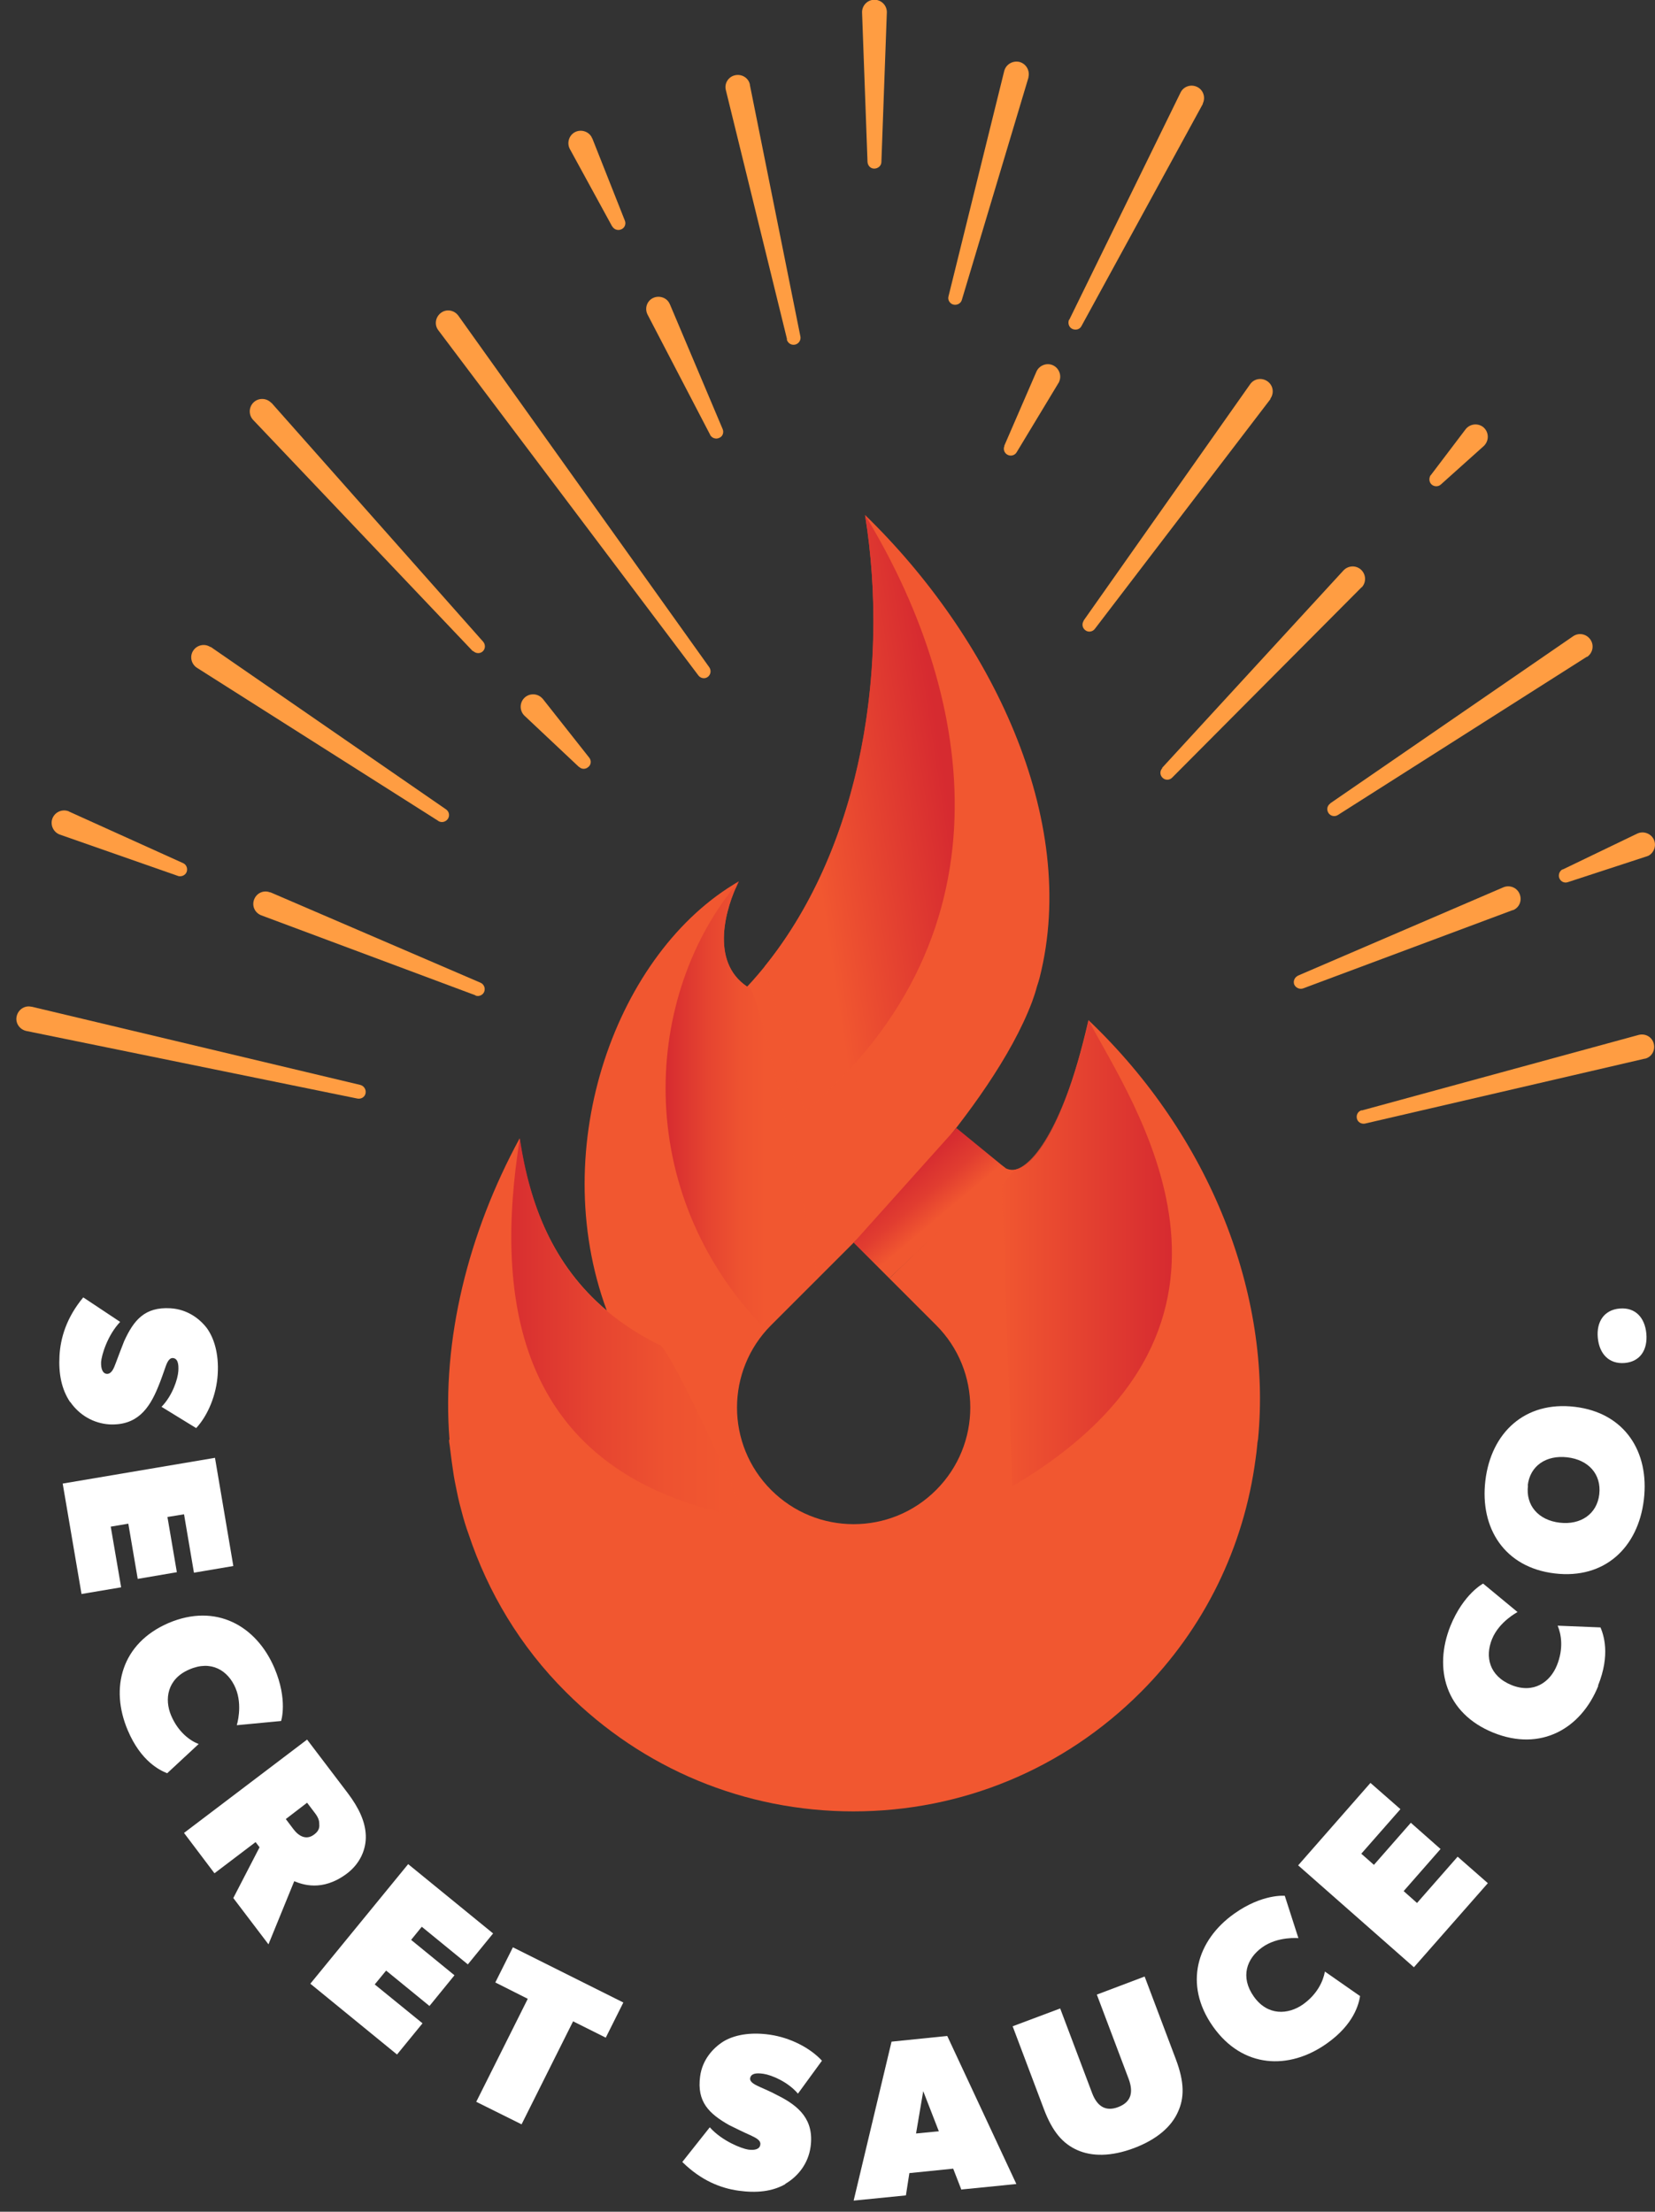 <svg viewBox="0 0 101 135" fill="none" xmlns="http://www.w3.org/2000/svg">
<rect x="0" y="0" width="101" height="135" fill="#333333" stroke="none"/>
<path d="M52.942 9.884L52.61 0.771C52.595 0.348 52.927 -1.67787e-05 53.335 -0.015C53.758 -0.03 54.106 0.302 54.121 0.71C54.121 0.725 54.121 0.756 54.121 0.771L53.789 9.884C53.789 10.11 53.592 10.292 53.35 10.292C53.124 10.292 52.958 10.11 52.942 9.884Z" fill="#FF9D42"/>
<path d="M28.853 39.746L15.448 25.631C15.161 25.328 15.176 24.845 15.479 24.558C15.781 24.271 16.265 24.286 16.552 24.588H16.567L29.488 39.172C29.639 39.353 29.624 39.61 29.458 39.761C29.292 39.912 29.035 39.897 28.868 39.731L28.853 39.746Z" fill="#FF9D42"/>
<path d="M35.337 46.819L32.012 43.69C31.71 43.403 31.695 42.92 31.982 42.617C32.269 42.315 32.752 42.3 33.055 42.587C33.085 42.617 33.115 42.648 33.13 42.663L35.956 46.244C36.107 46.426 36.077 46.698 35.881 46.834C35.714 46.97 35.473 46.955 35.337 46.803V46.819Z" fill="#FF9D42"/>
<path d="M42.619 41.227L26.751 20.16C26.494 19.828 26.57 19.359 26.902 19.102C27.235 18.845 27.703 18.921 27.96 19.253L43.284 40.728C43.42 40.925 43.375 41.182 43.194 41.318C43.012 41.454 42.755 41.408 42.619 41.227Z" fill="#FF9D42"/>
<path d="M37.362 13.828L34.778 9.098C34.581 8.735 34.717 8.266 35.08 8.07C35.443 7.874 35.911 8.01 36.107 8.372C36.107 8.402 36.138 8.433 36.153 8.463L38.133 13.465C38.223 13.677 38.117 13.934 37.891 14.009C37.694 14.085 37.468 14.009 37.362 13.813V13.828Z" fill="#FF9D42"/>
<path d="M43.346 26.553L39.522 19.208C39.326 18.83 39.477 18.377 39.84 18.196C40.202 18.014 40.671 18.15 40.852 18.513C40.852 18.528 40.867 18.543 40.882 18.573L44.101 26.19C44.192 26.402 44.101 26.659 43.875 26.734C43.678 26.825 43.436 26.734 43.331 26.538L43.346 26.553Z" fill="#FF9D42"/>
<path d="M48.03 20.704L44.297 5.501C44.191 5.093 44.448 4.685 44.856 4.594C45.264 4.504 45.672 4.745 45.763 5.153V5.184L48.846 20.538C48.892 20.765 48.74 20.991 48.514 21.037C48.287 21.082 48.075 20.946 48.015 20.719L48.03 20.704Z" fill="#FF9D42"/>
<path d="M26.736 50.099L12.016 40.759C11.669 40.532 11.563 40.064 11.79 39.716C12.016 39.368 12.485 39.263 12.832 39.489H12.863L27.22 49.403C27.416 49.539 27.462 49.796 27.326 49.993C27.189 50.174 26.948 50.234 26.751 50.114L26.736 50.099Z" fill="#FF9D42"/>
<path d="M21.81 67.054L1.605 62.929C1.197 62.838 0.925 62.445 1.016 62.037C1.106 61.629 1.499 61.357 1.907 61.448H1.937L21.992 66.223C22.218 66.284 22.355 66.51 22.309 66.737C22.264 66.964 22.037 67.1 21.81 67.054Z" fill="#FF9D42"/>
<path d="M10.869 53.468L3.66 50.945C3.267 50.809 3.056 50.37 3.192 49.977C3.328 49.585 3.766 49.373 4.159 49.509C4.174 49.509 4.204 49.524 4.219 49.539L11.171 52.683C11.383 52.773 11.473 53.03 11.383 53.242C11.292 53.438 11.065 53.529 10.854 53.468H10.869Z" fill="#FF9D42"/>
<path d="M29.019 60.753L15.946 55.871C15.553 55.72 15.357 55.297 15.508 54.904C15.659 54.511 16.082 54.315 16.475 54.466H16.505L29.321 59.982C29.532 60.073 29.638 60.315 29.548 60.541C29.457 60.753 29.215 60.843 29.019 60.768V60.753Z" fill="#FF9D42"/>
<path d="M87.308 29.016L89.439 26.205C89.696 25.873 90.165 25.812 90.497 26.054C90.83 26.311 90.89 26.78 90.648 27.112C90.618 27.157 90.588 27.188 90.558 27.218L87.928 29.576C87.762 29.727 87.49 29.712 87.339 29.545C87.203 29.394 87.203 29.168 87.308 29.001V29.016Z" fill="#FF9D42"/>
<path d="M70.911 46.879L81.988 34.819C82.275 34.517 82.744 34.487 83.061 34.774C83.364 35.061 83.394 35.53 83.107 35.847H83.092L71.531 47.468C71.364 47.635 71.107 47.635 70.941 47.468C70.775 47.302 70.775 47.045 70.941 46.879H70.911Z" fill="#FF9D42"/>
<path d="M66.135 37.872L76.291 23.455C76.532 23.107 77.001 23.032 77.349 23.274C77.696 23.515 77.772 23.984 77.53 24.331V24.362L66.815 38.386C66.679 38.568 66.407 38.613 66.226 38.462C66.044 38.326 66.014 38.069 66.135 37.888V37.872Z" fill="#FF9D42"/>
<path d="M65.258 19.51L72.044 5.652C72.225 5.274 72.678 5.123 73.056 5.305C73.434 5.486 73.585 5.939 73.404 6.317V6.347L65.999 19.903C65.893 20.115 65.636 20.175 65.424 20.07C65.228 19.964 65.153 19.722 65.243 19.51H65.258Z" fill="#FF9D42"/>
<path d="M61.285 27.218L63.25 22.684C63.416 22.306 63.869 22.125 64.247 22.291C64.625 22.457 64.806 22.91 64.64 23.288C64.64 23.319 64.61 23.349 64.595 23.379L62.041 27.61C61.92 27.807 61.663 27.867 61.466 27.747C61.285 27.641 61.209 27.414 61.3 27.218H61.285Z" fill="#FF9D42"/>
<path d="M57.884 18.09L61.284 4.337C61.39 3.929 61.798 3.688 62.206 3.778C62.614 3.884 62.856 4.292 62.765 4.7V4.73L58.7 18.302C58.639 18.528 58.397 18.649 58.171 18.589C57.959 18.528 57.823 18.302 57.884 18.09Z" fill="#FF9D42"/>
<path d="M81.172 49.04L95.998 38.839C96.346 38.598 96.814 38.688 97.056 39.036C97.298 39.383 97.207 39.852 96.859 40.094H96.829L81.641 49.751C81.445 49.872 81.188 49.811 81.067 49.615C80.946 49.418 80.991 49.176 81.188 49.04H81.172Z" fill="#FF9D42"/>
<path d="M83.107 67.78L100.002 63.17C100.411 63.065 100.819 63.291 100.924 63.699C101.03 64.107 100.803 64.515 100.395 64.621H100.365L83.303 68.581C83.076 68.626 82.85 68.49 82.804 68.263C82.759 68.037 82.88 67.825 83.107 67.765V67.78Z" fill="#FF9D42"/>
<path d="M95.363 53.075L99.912 50.884C100.29 50.703 100.743 50.869 100.924 51.232C101.106 51.609 100.94 52.063 100.577 52.244C100.547 52.244 100.516 52.274 100.486 52.274L95.68 53.846C95.454 53.922 95.227 53.801 95.151 53.574C95.091 53.377 95.182 53.151 95.363 53.06V53.075Z" fill="#FF9D42"/>
<path d="M79.193 59.559L91.737 54.164C92.114 53.998 92.568 54.164 92.734 54.557C92.9 54.95 92.734 55.388 92.341 55.554H92.311L79.526 60.33C79.314 60.405 79.072 60.299 78.981 60.088C78.906 59.876 79.012 59.65 79.208 59.559H79.193Z" fill="#FF9D42"/>
<path d="M66.422 62.279C64.715 69.76 62.554 71.936 61.36 71.301C61.269 71.256 54.272 78.026 54.272 78.026L57.128 80.882C59.909 83.663 59.909 88.167 57.128 90.948C55.738 92.338 53.924 93.033 52.096 93.033C50.267 93.033 48.454 92.338 47.063 90.948C44.283 88.167 44.283 83.663 47.063 80.882L52.096 75.85C52.096 75.85 60.468 67.855 62.992 61.13C63.098 60.828 63.204 60.526 63.279 60.224C63.34 60.042 63.4 59.861 63.445 59.679C65.909 49.962 60.423 38.839 52.791 31.434C54.333 40.94 52.534 52.773 45.597 60.224C43.285 58.682 44.313 55.342 45.084 53.801C37.678 58.062 33.311 69.926 37.029 79.991C33.734 77.21 32.313 73.507 31.709 69.488C28.566 75.276 26.948 81.804 27.432 87.88C27.432 87.88 27.417 87.88 27.402 87.88C27.402 88.046 27.447 88.212 27.462 88.378C27.492 88.665 27.538 88.938 27.568 89.21C27.628 89.602 27.674 89.995 27.749 90.388C27.84 90.842 27.931 91.31 28.037 91.748C28.082 91.915 28.127 92.096 28.173 92.262C28.294 92.731 28.43 93.184 28.596 93.638C29.774 97.174 31.739 100.499 34.55 103.294C39.235 107.979 45.461 110.564 52.081 110.564C58.7 110.564 64.926 107.979 69.611 103.294C73.51 99.395 75.913 94.423 76.624 89.058C76.669 88.771 76.699 88.469 76.729 88.167C76.729 88.061 76.76 87.955 76.775 87.849C77.621 79.084 73.903 69.382 66.422 62.264V62.279Z" fill="#F15730"/>
<path d="M61.375 71.301L54.272 78.026L52.096 75.85L58.367 68.853L61.118 71.105" fill="url(#paint0_linear_455_858)"/>
<path opacity="0.8" d="M40.203 82.077C34.551 79.251 32.495 74.626 31.725 69.473C30.168 79.205 31.392 89.95 45.296 92.595C46.081 93.426 40.807 82.046 40.218 82.061L40.203 82.077Z" fill="url(#paint1_linear_455_858)"/>
<path d="M44.901 54.209C44.962 54.073 45.022 53.922 45.083 53.801C44.992 53.861 44.901 53.922 44.81 53.982L44.901 54.224V54.209Z" fill="url(#paint2_linear_455_858)"/>
<path opacity="0.8" d="M46.67 58.984L49.103 67.886C62.266 56.808 59.138 41.831 52.791 31.434C54.241 40.426 52.7 51.504 46.67 58.984Z" fill="url(#paint3_linear_455_858)"/>
<path opacity="0.8" d="M61.904 71.407L61.148 72.329L61.783 90.721C78.679 80.731 68.992 67.206 66.438 62.279C65.138 67.991 63.309 71.059 61.919 71.407H61.904Z" fill="url(#paint4_linear_455_858)"/>
<path opacity="0.8" d="M46.671 81.109L49.935 77.996C49.935 77.996 46.324 59.423 45.598 60.224C43.286 58.682 44.313 55.342 45.084 53.801C39.236 60.707 38.51 72.692 46.671 81.109Z" fill="url(#paint5_linear_455_858)"/>
<path d="M4.28 85.583C3.751 84.797 3.57 83.845 3.63 82.757C3.691 81.668 4.053 80.429 5.081 79.19L7.333 80.686C6.547 81.517 6.199 82.726 6.169 83.134C6.154 83.542 6.26 83.845 6.532 83.86C6.804 83.86 6.94 83.542 7.061 83.21C7.182 82.877 7.469 82.137 7.575 81.865C8.164 80.58 8.829 79.764 10.401 79.855C11.428 79.915 12.184 80.49 12.622 81.064C13.06 81.668 13.363 82.621 13.287 83.875C13.212 85.129 12.698 86.383 11.972 87.169L9.857 85.87C10.522 85.19 10.854 84.177 10.884 83.678C10.915 83.195 10.824 82.908 10.537 82.892C10.265 82.892 10.144 83.316 10.068 83.527C9.993 83.739 9.796 84.313 9.66 84.63C9.101 86.021 8.345 87.018 6.683 86.943C5.701 86.882 4.839 86.368 4.295 85.583H4.28Z" fill="white"/>
<path d="M3.826 90.555L13.12 88.983L14.239 95.587L11.836 95.995L11.231 92.429L10.219 92.595L10.793 95.965L8.405 96.373L7.831 93.003L6.758 93.184L7.393 96.887L4.975 97.295L3.826 90.555Z" fill="white"/>
<path d="M7.8 105.622C6.697 103.037 7.407 100.302 10.294 99.063C13.18 97.839 15.644 99.229 16.747 101.813C17.578 103.763 17.155 105.047 17.155 105.047L14.45 105.304C14.45 105.304 14.828 104.11 14.374 103.037C13.921 101.964 12.893 101.315 11.548 101.904C10.203 102.478 10.022 103.718 10.445 104.715C10.868 105.712 11.578 106.241 12.122 106.453L10.203 108.236C9.75 108.055 8.601 107.511 7.8 105.622Z" fill="white"/>
<path d="M14.238 115.853L15.84 112.755L15.598 112.438L13.089 114.342L11.23 111.879L18.741 106.181L21.22 109.445C21.915 110.367 22.293 111.199 22.323 112.03C22.353 112.861 21.991 113.737 21.175 114.357C19.648 115.506 18.409 115.007 17.956 114.826L16.384 118.679L14.238 115.853ZM19.482 111.304C19.482 111.123 19.422 110.927 19.21 110.654L18.741 110.035L17.442 111.032L17.91 111.652C18.228 112.075 18.696 112.347 19.18 111.969C19.512 111.727 19.497 111.471 19.482 111.304Z" fill="white"/>
<path d="M18.939 121.082L24.909 113.783L30.093 118.014L28.551 119.903L25.74 117.606L25.09 118.407L27.735 120.568L26.209 122.442L23.564 120.281L22.869 121.127L25.785 123.5L24.229 125.404L18.939 121.082Z" fill="white"/>
<path d="M34.974 123.379L31.83 129.666L29.064 128.291L32.208 122.004L30.228 121.006L31.301 118.86L38.041 122.23L36.968 124.376L34.974 123.379Z" fill="white"/>
<path d="M47.941 133.308C47.124 133.776 46.157 133.867 45.069 133.716C43.981 133.565 42.787 133.096 41.639 131.963L43.316 129.847C44.072 130.693 45.266 131.147 45.659 131.207C46.067 131.268 46.369 131.177 46.399 130.905C46.444 130.633 46.112 130.482 45.795 130.331C45.477 130.195 44.767 129.847 44.495 129.711C43.271 129.016 42.515 128.291 42.727 126.734C42.863 125.721 43.513 125.011 44.132 124.618C44.767 124.225 45.749 124.014 46.989 124.195C48.228 124.376 49.437 124.996 50.162 125.782L48.696 127.792C48.077 127.066 47.094 126.658 46.596 126.583C46.097 126.507 45.825 126.583 45.779 126.855C45.749 127.127 46.157 127.278 46.369 127.384C46.581 127.474 47.124 127.716 47.427 127.883C48.772 128.547 49.694 129.394 49.467 131.041C49.331 132.023 48.742 132.824 47.91 133.308H47.941Z" fill="white"/>
<path d="M58.67 133.656L58.171 132.371L55.496 132.643L55.285 134.003L52.096 134.321L54.408 124.619L57.808 124.271L62.025 133.308L58.7 133.641L58.67 133.656ZM56.342 127.641L55.904 130.225L57.294 130.089L56.342 127.641Z" fill="white"/>
<path d="M71.879 128.925C71.486 129.802 70.609 130.588 69.204 131.117C67.799 131.646 66.62 131.63 65.743 131.237C64.867 130.845 64.232 130.134 63.703 128.729L61.799 123.681L64.7 122.593L66.65 127.762C66.937 128.517 67.436 128.925 68.252 128.608C69.068 128.291 69.159 127.671 68.887 126.915L66.937 121.747L69.854 120.644L71.758 125.691C72.287 127.097 72.287 128.049 71.879 128.925Z" fill="white"/>
<path d="M80.961 124.739C78.679 126.356 75.838 126.265 74.025 123.696C72.211 121.127 73.042 118.422 75.324 116.805C77.047 115.581 78.407 115.717 78.407 115.717L79.238 118.301C79.238 118.301 77.984 118.18 77.032 118.86C76.08 119.54 75.672 120.674 76.518 121.868C77.364 123.062 78.619 122.971 79.51 122.351C80.402 121.717 80.75 120.916 80.855 120.341L83.001 121.838C82.926 122.306 82.639 123.56 80.961 124.739Z" fill="white"/>
<path d="M86.295 120.085L79.223 113.858L83.635 108.826L85.464 110.428L83.076 113.148L83.847 113.828L86.099 111.259L87.912 112.861L85.661 115.43L86.477 116.155L88.955 113.329L90.799 114.946L86.295 120.069V120.085Z" fill="white"/>
<path d="M97.538 102.902C96.496 105.501 94.047 106.937 91.131 105.758C88.214 104.579 87.474 101.844 88.516 99.244C89.317 97.28 90.511 96.66 90.511 96.66L92.612 98.398C92.612 98.398 91.493 98.972 91.055 100.045C90.617 101.118 90.874 102.297 92.249 102.856C93.609 103.4 94.607 102.66 95.015 101.647C95.423 100.635 95.287 99.773 95.06 99.229L97.674 99.335C97.856 99.773 98.294 100.982 97.523 102.887L97.538 102.902Z" fill="white"/>
<path d="M100.32 91.537C99.973 94.454 97.933 96.403 94.88 96.04C91.827 95.678 90.301 93.29 90.648 90.373C90.996 87.456 93.051 85.507 96.104 85.87C99.157 86.232 100.668 88.62 100.32 91.537ZM93.248 90.675C93.097 91.899 93.897 92.791 95.182 92.942C96.467 93.093 97.464 92.413 97.6 91.204C97.736 89.995 96.95 89.104 95.65 88.953C94.366 88.801 93.368 89.466 93.233 90.675H93.248Z" fill="white"/>
<path d="M100.471 81.396C100.562 82.394 100.093 83.119 99.141 83.195C98.189 83.27 97.6 82.635 97.509 81.653C97.418 80.671 97.902 79.945 98.854 79.87C99.806 79.794 100.38 80.429 100.471 81.396Z" fill="white"/>
<defs>
<linearGradient id="paint0_linear_455_858" x1="57.325" y1="74.278" x2="52.836" y2="68.929" gradientUnits="userSpaceOnUse">
<stop stop-color="#F15730"/>
<stop offset="0.01" stop-color="#F05530"/>
<stop offset="0.22" stop-color="#E13D30"/>
<stop offset="0.45" stop-color="#D72D30"/>
<stop offset="0.69" stop-color="#D12330"/>
<stop offset="1" stop-color="#D02030"/>
</linearGradient>
<linearGradient id="paint1_linear_455_858" x1="30.5" y1="81.064" x2="43.935" y2="81.064" gradientUnits="userSpaceOnUse">
<stop stop-color="#D02030"/>
<stop offset="0.07" stop-color="#D32630"/>
<stop offset="0.43" stop-color="#E34030"/>
<stop offset="0.75" stop-color="#ED5130"/>
<stop offset="1" stop-color="#F15730"/>
</linearGradient>
<linearGradient id="paint2_linear_455_858" x1="44.81" y1="54.012" x2="45.083" y2="54.012" gradientUnits="userSpaceOnUse">
<stop offset="0.48" stop-color="#F15730"/>
<stop offset="1" stop-color="#D02030"/>
</linearGradient>
<linearGradient id="paint3_linear_455_858" x1="45.718" y1="50.461" x2="57.808" y2="48.617" gradientUnits="userSpaceOnUse">
<stop offset="0.31" stop-color="#F15730"/>
<stop offset="1" stop-color="#D02030"/>
</linearGradient>
<linearGradient id="paint4_linear_455_858" x1="61.148" y1="76.5" x2="71.516" y2="76.5" gradientUnits="userSpaceOnUse">
<stop stop-color="#F15730"/>
<stop offset="1" stop-color="#D02030"/>
</linearGradient>
<linearGradient id="paint5_linear_455_858" x1="40.626" y1="67.463" x2="46.596" y2="67.463" gradientUnits="userSpaceOnUse">
<stop stop-color="#D02030"/>
<stop offset="0.07" stop-color="#D32630"/>
<stop offset="0.43" stop-color="#E34030"/>
<stop offset="0.75" stop-color="#ED5130"/>
<stop offset="1" stop-color="#F15730"/>
</linearGradient>
</defs>
</svg>
